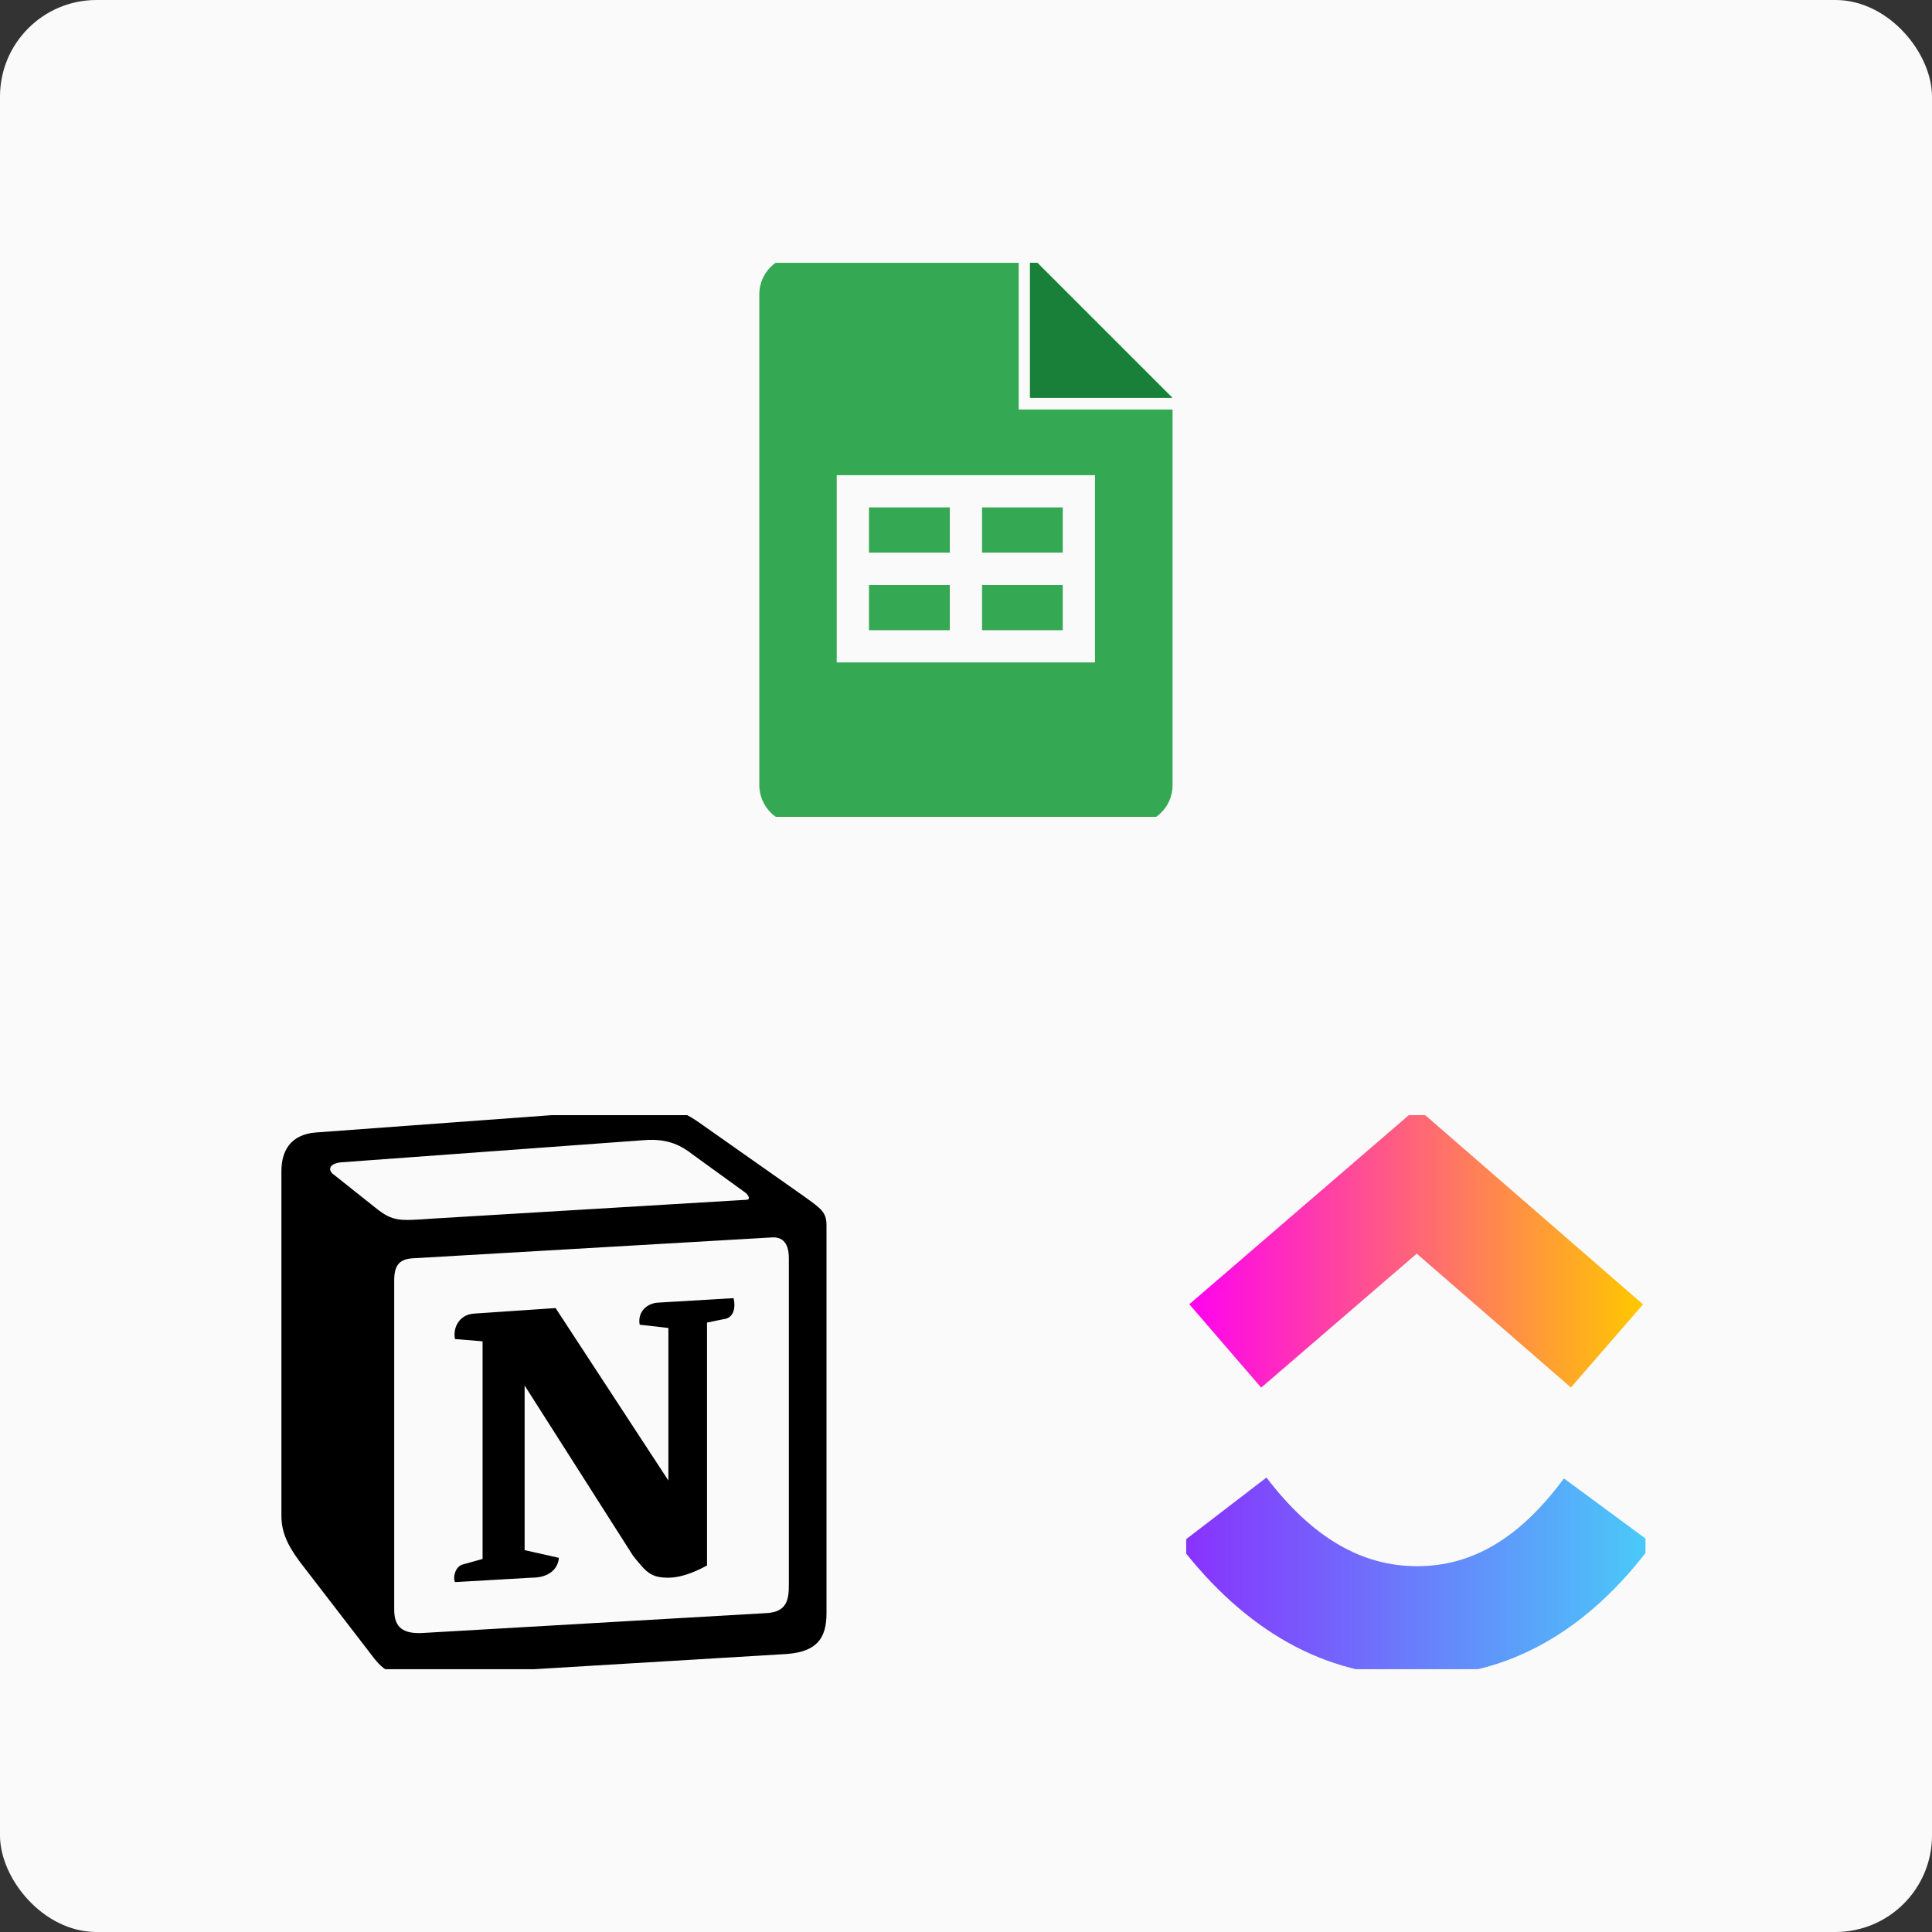 <svg width="136" height="136" viewBox="0 0 136 136" fill="none" xmlns="http://www.w3.org/2000/svg" xmlns:xlink="http://www.w3.org/1999/xlink">
	<rect x="0" y="0" width="136" height="136" fill="#333333" stroke="none"/>
	<desc>
			Created with Pixso.
	</desc>
	<defs>
		<clipPath id="clip2862_34919">
			<rect rx="0" width="39" height="39" transform="translate(19.5 78.5)" fill="white" fill-opacity="0"/>
		</clipPath>
		<clipPath id="clip2862_34921">
			<rect rx="0" width="39" height="39" transform="translate(48.5 18.5)" fill="white" fill-opacity="0"/>
		</clipPath>
		<clipPath id="clip2862_34924">
			<rect rx="0" width="32.332" height="39" transform="translate(83.5 78.5)" fill="white" fill-opacity="0"/>
		</clipPath>
		<linearGradient x1="83.045" y1="111.057" x2="116.378" y2="111.057" id="paint_linear_2862_34925_0" gradientUnits="userSpaceOnUse">
			<stop stop-color="#8930FD"/>
			<stop offset="1" stop-color="#49CCF9"/>
		</linearGradient>
		<linearGradient x1="83.686" y1="87.784" x2="115.623" y2="87.784" id="paint_linear_2862_34926_0" gradientUnits="userSpaceOnUse">
			<stop stop-color="#FF02F0"/>
			<stop offset="1" stop-color="#FFC800"/>
		</linearGradient>
	</defs>
	<rect rx="6.796" width="136" height="136" fill="#FAFAFA" fill-opacity="1"/>
	<rect rx="0" width="39" height="39" transform="translate(19.5 78.5)" fill="#FFFFFF" fill-opacity="0"/>
	<g clip-path="url(#clip2862_34919)">
		<path d="M26.42 85.01C27.67 86.02 28.14 85.94 30.47 85.78L52.5 84.46C52.96 84.46 52.57 84 52.42 83.92L48.76 81.27C48.06 80.73 47.12 80.11 45.33 80.26L24.01 81.82C23.23 81.9 23.08 82.29 23.39 82.6L26.42 85.01ZM27.75 90.14L27.75 113.32C27.75 114.56 28.37 115.03 29.77 114.95L53.98 113.55C55.37 113.47 55.53 112.62 55.53 111.6L55.53 88.58C55.53 87.57 55.14 87.03 54.28 87.11L28.99 88.58C28.06 88.66 27.75 89.13 27.75 90.14ZM51.64 91.38C51.8 92.08 51.64 92.78 50.94 92.86L49.77 93.1L49.77 110.2C48.76 110.75 47.83 111.06 47.05 111.06C45.8 111.06 45.49 110.67 44.56 109.51L36.93 97.53L36.93 109.12L39.34 109.66C39.34 109.66 39.34 111.06 37.4 111.06L32.03 111.37C31.87 111.06 32.03 110.28 32.57 110.13L33.97 109.74L33.97 94.42L32.03 94.26C31.87 93.56 32.26 92.55 33.35 92.47L39.11 92.08L47.05 104.22L47.05 93.48L45.03 93.25C44.87 92.39 45.49 91.77 46.27 91.7L51.64 91.38ZM22.22 79.72L44.4 78.09C47.12 77.85 47.83 78.01 49.54 79.25L56.62 84.23C57.79 85.08 58.18 85.32 58.18 86.25L58.18 113.55C58.18 115.26 57.56 116.27 55.38 116.43L29.62 117.98C27.98 118.06 27.2 117.83 26.34 116.74L21.13 109.97C20.19 108.72 19.81 107.79 19.81 106.7L19.81 82.44C19.81 81.04 20.43 79.87 22.22 79.72Z" fill="#000000" fill-opacity="1" fill-rule="nonzero"/>
	</g>
	<rect rx="0" width="39" height="39" transform="translate(48.5 18.5)" fill="#FFFFFF" fill-opacity="0"/>
	<g clip-path="url(#clip2862_34921)">
		<path d="M66.86 38.9L61.17 38.9L61.17 35.72L66.86 35.72L66.86 38.9L66.86 38.9ZM72.54 18L72.54 28L82.54 28L72.54 18ZM74.81 35.72L69.13 35.72L69.13 38.9L74.81 38.9L74.81 35.72ZM74.81 41.18L69.13 41.18L69.13 44.36L74.81 44.36L74.81 41.18ZM82.54 28.83L82.54 55.27C82.54 56.78 81.32 58 79.81 58L56.17 58C55.82 58 55.46 57.92 55.13 57.79C54.8 57.65 54.5 57.45 54.25 57.2C53.74 56.68 53.45 55.99 53.45 55.27L53.45 20.72C53.45 19.21 54.67 18 56.17 18L71.71 18L71.71 28.83L82.54 28.83ZM77.08 33.45L58.9 33.45L58.9 46.63L77.08 46.63L77.08 33.45L77.08 33.45ZM66.86 41.18L61.17 41.18L61.17 44.36L66.86 44.36L66.86 41.18L66.86 41.18Z" fill="#34A853" fill-opacity="1" fill-rule="nonzero"/>
		<path d="M72.5 28L82.5 28L72.5 18L72.5 28Z" fill="#188038" fill-opacity="1" fill-rule="evenodd"/>
	</g>
	<rect rx="0" width="32.332" height="39" transform="translate(83.5 78.5)" fill="#FFFFFF" fill-opacity="0"/>
	<g clip-path="url(#clip2862_34924)">
		<path d="M83 108.73L89.15 104.01C92.41 108.28 95.89 110.25 99.75 110.25C103.62 110.25 106.97 108.3 110.09 104.07L116.33 108.67C111.82 114.77 106.23 118 99.75 118C93.27 118 87.64 114.79 83 108.73Z" fill="url(#paint_linear_2862_34925_0)" fill-opacity="1" fill-rule="nonzero"/>
		<path d="M99.73 88.25L88.78 97.68L83.72 91.81L99.75 78L115.66 91.82L110.58 97.67L99.73 88.25Z" fill="url(#paint_linear_2862_34926_0)" fill-opacity="1" fill-rule="nonzero"/>
	</g>
</svg>
